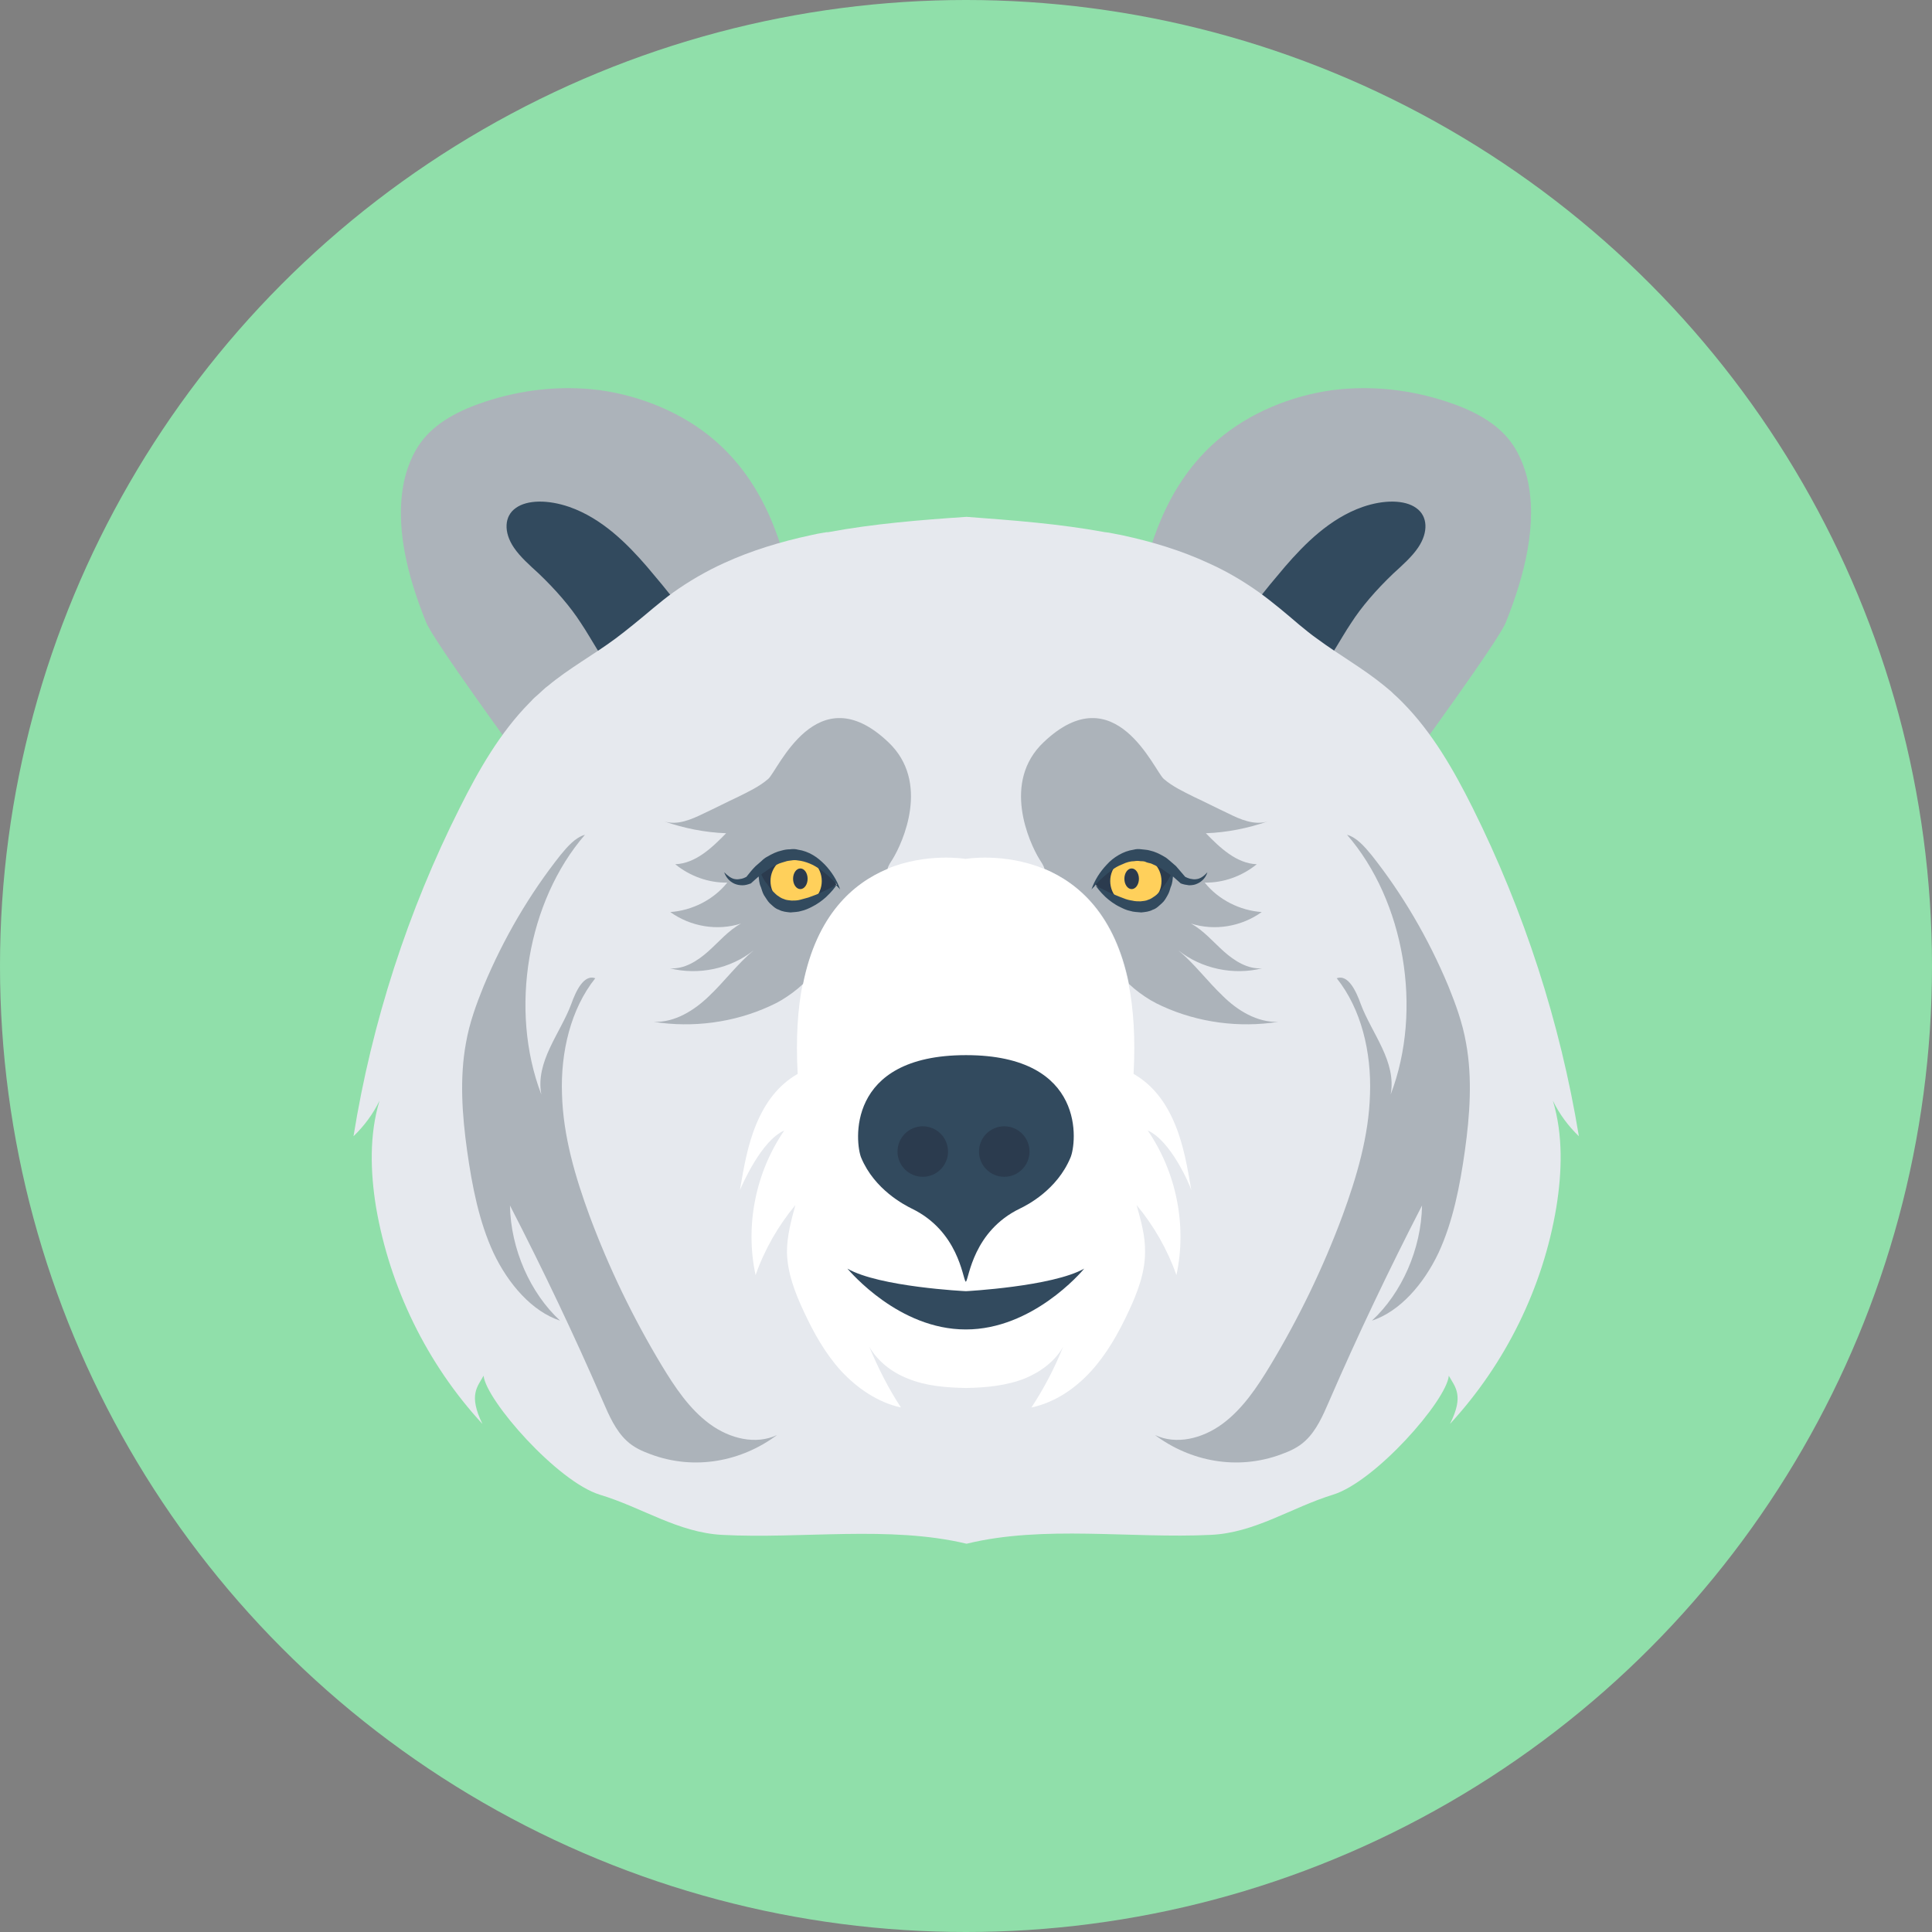 <?xml version="1.0" encoding="iso-8859-1"?>
<!-- Generator: Adobe Illustrator 19.0.0, SVG Export Plug-In . SVG Version: 6.00 Build 0)  -->
<svg xmlns="http://www.w3.org/2000/svg" xmlns:xlink="http://www.w3.org/1999/xlink" version="1.1" id="Layer_1" x="0px" y="0px" viewBox="0 0 505 505" style="enable-background:new 0 0 505 505;" xml:space="preserve">
<rect x="0" y="0" width="505" height="505" fill="#808080" stroke="none"/>
<circle style="fill:#90DFAA;" cx="252.5" cy="252.5" r="252.5"/>
<g>
	<path style="fill:#ACB3BA;" d="M393.6,162.7c-1.8,4.6-24.4,35.6-27.2,39.3c-0.9,1.2-1.7,2.4-2.3,3.6c-0.5-0.5-1-1-1.5-1.5   c-0.3-0.3-0.6-0.6-0.9-0.8c-0.3-0.3-0.6-0.6-1-0.8c-4.5-3.6-10.2-6.4-15.2-9.9c-1.4-1-2.7-2-4-3c-3-2.4-6-4.9-9.4-7.2   c-4-2.7-8.3-4.9-13-6.8c-7.3-3-15.4-5.1-23.9-6.7c-1.3-0.2-2.6-0.5-3.9-0.7h-0.1c0,0,0.1,0,0.1-0.1c4.1-2.6,5.2-7.3,6.1-11.6   c2.8-13.9,7.5-30,20.9-41.5c8.3-7.1,19.1-11.5,29.8-13c10.7-1.4,21,0,30.1,3c6.7,2.2,12.9,5.4,16.7,10.5c2,2.7,3.3,5.8,4.2,9.1   C402.1,136.7,398.5,150.4,393.6,162.7z"/>
	<path style="fill:#ACB3BA;" d="M111.4,162.7c1.8,4.6,24.4,35.6,27.2,39.3c0.9,1.2,1.7,2.4,2.3,3.6c0.5-0.5,1-1,1.5-1.5   c0.3-0.3,0.6-0.6,0.9-0.8c0.3-0.3,0.6-0.6,1-0.8c4.5-3.6,10.2-6.4,15.2-9.9c1.4-1,2.7-2,4-3c3-2.4,6-4.9,9.4-7.2   c4-2.7,8.3-4.9,13-6.8c7.3-3,15.4-5.1,23.9-6.7c1.3-0.2,2.6-0.5,3.9-0.7h0.1c0,0-0.1,0-0.1-0.1c-4.1-2.6-5.2-7.3-6.1-11.6   c-2.8-13.9-7.5-30-20.9-41.5c-8.3-7.1-19.1-11.5-29.8-13c-10.7-1.4-21,0-30.1,3c-6.7,2.2-12.9,5.4-16.7,10.5   c-2,2.7-3.3,5.8-4.2,9.1C102.9,136.7,106.4,150.4,111.4,162.7z"/>
</g>
<g>
	<path style="fill:#324A5E;" d="M370.7,143.1c-1.6,2.4-4.2,4.7-6.5,6.8c-4.5,4.3-8.3,8.7-11,12.9c-3.1,4.6-5.1,9.1-9,13.2   c-0.8,0.8-1.7,1.6-2.7,2.4c-2.5-2.1-4.9-4.3-7.8-6.4c-3.5-2.4-7.5-4.5-11.9-6.3c4.2-5.5,8.8-11.4,14.1-17.6   c5.1-5.9,11.7-12.6,20.3-15.6c5.5-1.9,11-1.9,14,0.3C373.2,134.9,373.4,139.1,370.7,143.1z"/>
	<path style="fill:#324A5E;" d="M134.3,143.1c1.6,2.4,4.2,4.7,6.5,6.8c4.5,4.3,8.3,8.7,11,12.9c3.1,4.6,5.1,9.1,9,13.2   c0.8,0.8,1.7,1.6,2.7,2.4c2.5-2.1,4.9-4.3,7.8-6.4c3.5-2.4,7.5-4.5,11.9-6.3c-4.2-5.5-8.8-11.4-14.1-17.6   c-5.1-5.9-11.7-12.6-20.3-15.6c-5.5-1.9-11-1.9-14,0.3C131.8,134.9,131.6,139.1,134.3,143.1z"/>
</g>
<path style="fill:#E6E9EE;" d="M405.9,287.7c2.7,8.9,2.4,18.7,0.9,27.9c-3.5,21-13.3,40.9-27.8,56.6c3.8-7.5,1.3-9.7-0.3-12.6  c-0.6,6.5-19.2,27.7-30.3,31.1c-11,3.4-20.4,10-32,10.5c-20.7,1-43.7-2.6-63.7,2.3h-0.1c-20.1-4.8-43.1-1.2-63.8-2.3  c-11.6-0.6-21-7.2-32-10.5c-11.1-3.4-29.7-24.6-30.4-31.1c-1.6,2.9-4,5-0.3,12.6c-14.5-15.7-24.2-35.7-27.8-56.6  c-1.5-9.2-1.8-19,0.9-27.9c-1.7,3.5-4,6.6-6.8,9.3c4.8-29.8,14.2-58.9,27.8-85.9c4.9-9.8,10.5-19.6,18.2-27.4  c0.1-0.1,0.3-0.3,0.4-0.4c0.6-0.7,1.3-1.3,2-1.9c0.4-0.4,0.8-0.7,1.2-1.1c0.4-0.4,0.8-0.7,1.2-1c5.5-4.6,11.9-8.1,17.7-12.4  c1.5-1.1,3.1-2.4,4.6-3.6c3.5-2.8,6.8-5.8,10.4-8.4c4.2-3,8.7-5.6,13.3-7.7c7.2-3.3,14.8-5.6,22.7-7.3c1.2-0.3,2.4-0.5,3.6-0.7  c0.1,0,0.1,0,0.1,0c0.3-0.1,0.6-0.1,0.9-0.1c11.8-2.2,24.1-3.2,36.1-4h0.1c12,0.9,24.2,1.8,36.1,4c0.3,0,0.6,0.1,0.8,0.1  c0.1,0,0.1,0,0.1,0c1.2,0.2,2.4,0.5,3.6,0.7c7.9,1.7,15.5,4,22.6,7.3c4.7,2.1,9.1,4.7,13.3,7.7c3.6,2.6,7,5.5,10.4,8.4  c1.5,1.2,3,2.5,4.6,3.6c5.8,4.3,12.1,7.8,17.7,12.4c0.4,0.3,0.8,0.7,1.2,1c0.4,0.3,0.8,0.7,1.2,1.1c0.7,0.6,1.3,1.2,2,1.9  c0.1,0.1,0.3,0.3,0.4,0.4c7.7,7.8,13.3,17.6,18.2,27.4c13.5,27.1,22.9,56.1,27.8,85.9C409.9,294.3,407.6,291.2,405.9,287.7z"/>
<path style="fill:#ACB3BA;" d="M334.1,267.1c-10.2,1.6-20.9,0.2-30.3-4.1c-1.1-0.5-2.1-1-3.1-1.6c-2-1.2-3.9-2.6-5.6-4.2  c-3.6-18-13-26.3-22.1-30.1c-0.2-0.9-0.8-1.7-1.3-2.5c-2.7-4.4-9.9-20.2,1.1-30.6c18.7-17.8,28.9,7.5,31.4,9.6  c2.3,2,5.1,3.3,7.9,4.7c3,1.4,5.9,2.9,8.9,4.3c3.2,1.6,6.9,3.2,10.4,2.1c-5.2,1.8-10.7,2.9-16.2,3.1c3.7,3.8,8,7.9,13.3,8.1  c-3.8,3.1-8.7,4.9-13.6,4.8c3.6,4.5,9.2,7.3,14.9,7.7c-5.3,3.8-12.3,5-18.5,3c3.3,1.8,5.8,4.8,8.6,7.3c2.8,2.5,6.3,4.7,10,4.4  c-7.5,1.9-15.9,0.1-21.9-4.7c4.2,3.5,7.6,8.1,11.6,11.9C323.4,264.1,328.6,267.3,334.1,267.1z"/>
<path style="fill:#FFFFFF;" d="M300,295.5c7.5,10.9,10.3,24.9,7.5,37.8c-2.3-6.6-5.9-12.9-10.4-18.3c1.1,4,2.3,8.1,2.2,12.3  c0,5.4-2,10.6-4.3,15.5c-2.6,5.6-5.7,11.1-9.8,15.6c-4.2,4.6-9.5,8.2-15.6,9.5c3.3-5,6.1-10.4,8.3-15.9c-2.1,3.8-5.9,6.6-10,8.3  c-4.8,1.9-10.1,2.4-15.3,2.5h-0.1c-5.2-0.1-10.5-0.5-15.3-2.5c-4.1-1.6-7.8-4.5-10-8.3c2.3,5.5,5,10.9,8.3,15.9  c-6-1.3-11.4-5-15.6-9.5c-4.2-4.6-7.2-10-9.8-15.6c-2.3-4.9-4.3-10.1-4.4-15.5c0-4.2,1.1-8.3,2.2-12.3c-4.5,5.4-8.1,11.7-10.4,18.3  c-2.8-12.9,0-26.9,7.5-37.8c-6,2.6-11,14.2-11.6,15.6c1-5.9,2-11.8,4.3-17.3s5.6-10.1,10.8-13.1c-0.5-9.3,0-17,1.3-23.5  c3.6-18,13-26.3,22.1-30.1c10.4-4.3,20.4-2.6,20.5-2.6c0.1,0,10-1.7,20.5,2.6c9.1,3.8,18.5,12.1,22.1,30.1  c1.3,6.5,1.8,14.3,1.3,23.5c5.2,3,8.5,7.6,10.8,13.1s3.3,11.5,4.3,17.3C311,309.7,306,298.1,300,295.5z"/>
<path style="fill:#ACB3BA;" d="M170.9,267.1c10.2,1.6,20.9,0.2,30.3-4.1c1.1-0.5,2.1-1,3.1-1.6c2-1.2,3.9-2.6,5.6-4.2  c3.6-18,13-26.3,22.1-30.1c0.2-0.9,0.8-1.7,1.3-2.5c2.7-4.4,9.9-20.2-1.1-30.6c-18.7-17.8-28.9,7.5-31.4,9.6c-2.3,2-5.1,3.3-7.9,4.7  c-3,1.4-5.9,2.9-8.9,4.3c-3.3,1.6-6.9,3.2-10.4,2.1c5.2,1.8,10.7,2.9,16.2,3.1c-3.7,3.8-8,7.9-13.3,8.1c3.8,3.1,8.7,4.9,13.6,4.8  c-3.6,4.5-9.2,7.3-14.9,7.7c5.3,3.8,12.3,5,18.5,3c-3.3,1.8-5.8,4.8-8.6,7.3s-6.3,4.7-10,4.4c7.5,1.9,15.9,0.1,21.9-4.7  c-4.2,3.5-7.6,8.1-11.6,11.9C181.5,264.1,176.4,267.3,170.9,267.1z"/>
<g>
	<path style="fill:#2B3B4E;" d="M276.8,301.1c-2.8,1.3-5.9,1.6-8.9,1.1c-1.2-0.2-2.4-0.5-3.5-0.2c-1.4,0.4-2.3,1.7-3.1,2.9   c-0.1,0.1-0.1,0.2-0.2,0.3c-0.8,1.2-1.6,2.5-1.5,3.9s1.2,2.7,1.4,4.1c0.2,1.6-0.9,3.1-2.3,4c-1.4,0.8-3,1.1-4.6,1.3   c-0.5,0.1-1,0.1-1.6,0.2v-32.5c0.1,0,0.3,0,0.4,0c1.6,0,3.2,0,4.8,0c2.7,0,5.4,0,7.9,0.9c3.2,1.2,5.6,3.8,7.8,6.5   c1.5,1.8,2.9,3.6,4.2,5.5c0.1,0.2,0.3,0.4,0.3,0.7C278,300.4,277.3,300.9,276.8,301.1z"/>
	<path style="fill:#2B3B4E;" d="M228.2,301.1c2.8,1.3,5.9,1.6,8.9,1.1c1.2-0.2,2.4-0.5,3.5-0.2c1.4,0.4,2.3,1.7,3.1,2.9   c0.1,0.1,0.1,0.2,0.2,0.3c0.8,1.2,1.6,2.5,1.5,3.9s-1.2,2.7-1.4,4.1c-0.2,1.6,0.9,3.1,2.3,4c1.4,0.8,3,1.1,4.6,1.3   c0.5,0.1,1,0.1,1.6,0.2v-32.5c-0.1,0-0.3,0-0.4,0c-1.6,0-3.2,0-4.8,0c-2.7,0-5.4,0-7.9,0.9c-3.2,1.2-5.6,3.8-7.8,6.5   c-1.5,1.8-2.9,3.6-4.2,5.5c-0.1,0.2-0.3,0.4-0.3,0.7C227,300.4,227.6,300.9,228.2,301.1z"/>
</g>
<g>
	<path style="fill:#324A5E;" d="M252.5,337.5L252.5,337.5c-0.1,0-22.7-1.1-31-5.9c0.8,0.9,13.5,15.9,30.9,15.9h0.1   c17.3,0,30.1-14.9,30.9-15.9C275.1,336.3,252.5,337.5,252.5,337.5z"/>
	<path style="fill:#324A5E;" d="M252.5,275.8L252.5,275.8c-31.7,0-28.9,23.2-27.4,26.8c3.5,8.4,11.4,12.4,13.2,13.3   c12.2,5.9,13.3,18.1,14.1,19.1h0.1c0.8-1,1.9-13.2,14.1-19.1c1.9-0.9,9.7-4.9,13.2-13.3C281.4,299,284.2,275.8,252.5,275.8z"/>
</g>
<path style="fill:#2B3B4E;" d="M302.5,235.1c1-0.8,1.8-1.8,2.4-2.9c0.5-0.9,0.9-1.9,1.2-2.8c0.2-0.6,0.5-1.3,0.3-1.9  c-0.2-0.7-0.9-1.1-1.4-1.4c-0.8-0.5-1.6-1-2.4-1.5c-0.4-0.2-0.8-0.5-1.2-0.6c-0.9-0.4-1.9-0.5-2.9-0.5c-1.7-0.1-3.4-0.2-4.9,0.6  c-0.7,0.3-1.3,0.9-1.9,1.4c-0.8,0.7-1.6,1.4-2.5,2c-0.6,0.5-1.2,1-1.7,1.6s-1,1.4-1.2,2.2c0.2,0,0.4,0.2,0.5,0.4  c0.4,0.5,0.9,0.8,1.4,1.2c0.7,0.5,1.4,1,2.2,1.5c0.9,0.6,1.8,1.3,2.8,1.8c0.4,0.2,0.8,0.4,1.2,0.5c0.4,0.1,0.8,0.2,1.2,0.3  c0.8,0.1,1.5,0.3,2.3,0.3c1.1,0,2.2-0.3,3.1-0.7C301.4,236,302,235.6,302.5,235.1z"/>
<circle style="fill:#FFD05B;" cx="296.9" cy="230.3" r="6.7"/>
<path style="fill:#324A5E;" d="M312.7,229.8c-0.5,0.1-1.1,0-1.6-0.1c-0.4-0.1-0.9-0.3-1.3-0.5c-0.8-0.9-1.6-1.9-2.4-2.8l-1.5-1.3  c-0.5-0.4-1-0.9-1.6-1.2c-1.2-0.7-2.4-1.3-3.8-1.6c-0.7-0.2-1.4-0.2-2.1-0.3s-1.4-0.1-2.1,0.1c-1.4,0.2-2.7,0.7-3.9,1.4  c-1.2,0.7-2.2,1.5-3.1,2.5c-1.8,1.9-3.2,4.1-4,6.5c0.3-0.4,0.7-0.7,1-1.1c0.4,0.5,1.2,1.7,2.7,3.1c1,0.9,2.3,1.9,3.8,2.6  c0.8,0.4,1.6,0.8,2.6,1c0.9,0.3,1.9,0.3,2.9,0.4c1-0.1,2.1-0.2,3-0.7c1-0.3,1.7-1.1,2.4-1.7c0.7-0.6,1.1-1.4,1.5-2.1  c0.4-0.7,0.6-1.4,0.8-2.1c0.5-1.1,0.5-2.1,0.6-2.8l1.8,1.6l0.2,0.2l0,0c0.8,0.3,1.4,0.4,2.2,0.5c0.7,0,1.5-0.1,2.1-0.4  c1.4-0.6,2.3-1.7,2.7-3C314.8,228.9,313.8,229.7,312.7,229.8z M304.5,231.2c-0.4,0.5-0.7,1.1-1.1,1.6c-0.5,0.4-0.9,1-1.5,1.4  s-1.1,0.8-1.8,1c-0.6,0.3-1.3,0.3-2,0.4c-0.7,0-1.4,0-2.2-0.2c-0.7-0.1-1.5-0.3-2.2-0.6c-1.4-0.5-2.7-1.1-3.9-1.6  c-1.7-0.8-3-1.5-3.6-1.8c1.3-1.4,2.7-2.7,4.2-3.8c0.9-0.7,1.9-1.3,3-1.7c1-0.5,2.1-0.8,3.1-0.8c0.5-0.1,1.1-0.1,1.6,0  c0.5,0,1.1,0,1.6,0.3c0.5,0.2,1.1,0.2,1.6,0.5l1.5,0.7c1,0.5,1.9,1.3,2.9,1.9l0.3,0.3C305.7,229.2,305.3,230.2,304.5,231.2z"/>
<g>
	<ellipse style="fill:#2B3B4E;" cx="295.8" cy="229.7" rx="1.9" ry="2.7"/>
	<path style="fill:#2B3B4E;" d="M202.4,235.1c-1-0.8-1.8-1.8-2.4-2.9c-0.5-0.9-0.9-1.9-1.2-2.8c-0.2-0.6-0.5-1.3-0.3-1.9   c0.2-0.7,0.9-1.1,1.4-1.4c0.8-0.5,1.6-1,2.4-1.5c0.4-0.2,0.8-0.5,1.2-0.6c0.9-0.4,1.9-0.5,2.9-0.5c1.7-0.1,3.4-0.2,4.9,0.6   c0.7,0.3,1.3,0.9,1.9,1.4c0.8,0.7,1.6,1.4,2.5,2c0.6,0.5,1.2,1,1.7,1.6s1,1.4,1.2,2.2c-0.2,0-0.4,0.2-0.5,0.4   c-0.4,0.5-0.9,0.8-1.4,1.2c-0.7,0.5-1.4,1-2.2,1.5c-0.9,0.6-1.8,1.3-2.8,1.8c-0.4,0.2-0.8,0.4-1.2,0.5s-0.8,0.2-1.2,0.3   c-0.8,0.1-1.5,0.3-2.3,0.3c-1.1,0-2.2-0.3-3.1-0.7C203.6,236,203,235.6,202.4,235.1z"/>
</g>
<circle style="fill:#FFD05B;" cx="208.1" cy="230.3" r="6.7"/>
<path style="fill:#324A5E;" d="M189.3,228c0.4,1.2,1.3,2.4,2.7,3c0.7,0.3,1.4,0.4,2.1,0.4c0.7,0,1.4-0.2,2.2-0.5l0,0l0.2-0.2  l1.8-1.6c0.1,0.7,0.1,1.8,0.6,2.8c0.2,0.6,0.4,1.4,0.8,2.1c0.5,0.7,0.9,1.5,1.5,2.1c0.7,0.6,1.4,1.4,2.4,1.7c0.9,0.5,2,0.6,3,0.7  c1-0.1,2-0.1,2.9-0.4c0.9-0.2,1.8-0.6,2.6-1c1.6-0.8,2.8-1.7,3.8-2.6c1.5-1.4,2.4-2.6,2.7-3.1c0.3,0.4,0.7,0.7,1,1.1  c-0.8-2.4-2.2-4.6-4-6.5c-0.9-0.9-1.9-1.8-3.1-2.5c-1.2-0.7-2.5-1.2-3.9-1.4c-0.7-0.2-1.4-0.2-2.1-0.1c-0.7,0-1.4,0.1-2.1,0.3  c-1.4,0.3-2.6,0.9-3.8,1.6c-0.6,0.3-1.1,0.7-1.6,1.2l-1.5,1.3c-0.9,0.9-1.6,1.8-2.4,2.8c-0.4,0.2-0.8,0.4-1.3,0.5s-1.1,0.2-1.6,0.1  C191.2,229.7,190.2,228.9,189.3,228z M199,228.6l0.3-0.3c1-0.6,1.9-1.4,2.9-1.9l1.5-0.7c0.5-0.2,1-0.3,1.6-0.5  c0.5-0.2,1-0.2,1.6-0.3c0.5-0.1,1.1-0.1,1.6,0c1.1,0.1,2.1,0.4,3.1,0.8c1,0.4,2,1,3,1.7c1.5,1.1,2.9,2.4,4.2,3.8  c-0.6,0.3-1.8,1-3.6,1.8c-1.1,0.6-2.5,1.1-3.9,1.6c-0.7,0.2-1.4,0.4-2.2,0.6c-0.7,0.2-1.5,0.2-2.2,0.2c-0.7-0.1-1.4-0.1-2-0.4  c-0.7-0.2-1.2-0.6-1.8-1c-0.5-0.4-1-1-1.5-1.4c-0.4-0.5-0.8-1.1-1.1-1.6C199.7,230.2,199.3,229.2,199,228.6z"/>
<ellipse style="fill:#2B3B4E;" cx="209.2" cy="229.7" rx="1.9" ry="2.7"/>
<g>
	<path style="fill:#ACB3BA;" d="M358.5,223.5c8,10.1,14.8,21.6,20.1,34.3c1.9,4.7,3.7,9.6,4.6,14.8c1.7,9.2,1,18.9-0.3,28.2   c-1.3,9.2-3.1,18.5-6.9,26.7c-3.9,8.2-10.1,15.3-17.4,17.7c7.8-7.2,12.9-18.7,13.1-30.1c-8.7,16.9-16.8,33.9-24.3,51.2   c-1.6,3.7-3.3,7.6-6.2,10.3c-1.8,1.7-4,2.7-6.2,3.5c-11.7,4.4-24,1.8-33.1-5c5.5,2.6,12.3,1,17.6-2.9c5.3-3.9,9.1-9.6,12.6-15.4   c7.4-12.3,13.7-25.3,18.8-39c3.7-10.1,6.9-20.8,7.2-31.8c0.4-11-2.3-22.3-8.7-30.3c3-1.1,5.1,3.4,6.3,6.8c2.9,7.7,9.4,15,7.8,23.6   c8.5-22.2,3.6-50.6-11.4-67.9C354.6,218.9,356.6,221.2,358.5,223.5z"/>
	<path style="fill:#ACB3BA;" d="M146.5,223.5c-8,10.1-14.8,21.6-20.1,34.3c-1.9,4.7-3.7,9.6-4.6,14.8c-1.7,9.2-1,18.9,0.3,28.2   c1.3,9.2,3.1,18.5,6.9,26.7c3.9,8.2,10.1,15.3,17.4,17.7c-7.8-7.2-12.9-18.7-13.1-30.1c8.7,16.9,16.8,33.9,24.3,51.2   c1.6,3.7,3.3,7.6,6.2,10.3c1.8,1.7,4,2.7,6.2,3.5c11.7,4.4,24,1.8,33.1-5c-5.5,2.6-12.3,1-17.6-2.9s-9.1-9.6-12.6-15.4   c-7.4-12.3-13.7-25.3-18.8-39c-3.7-10.1-6.9-20.8-7.2-31.8c-0.4-11,2.3-22.3,8.7-30.3c-3-1.1-5.1,3.4-6.3,6.8   c-2.9,7.7-9.4,15-7.8,23.6c-8.5-22.2-3.6-50.6,11.4-67.9C150.4,218.9,148.4,221.2,146.5,223.5z"/>
</g>
<g>
	<circle style="fill:#2B3B4E;" cx="262.5" cy="301" r="6.6"/>
	<circle style="fill:#2B3B4E;" cx="241.2" cy="301" r="6.6"/>
</g>
<g>
</g>
<g>
</g>
<g>
</g>
<g>
</g>
<g>
</g>
<g>
</g>
<g>
</g>
<g>
</g>
<g>
</g>
<g>
</g>
<g>
</g>
<g>
</g>
<g>
</g>
<g>
</g>
<g>
</g>
</svg>
